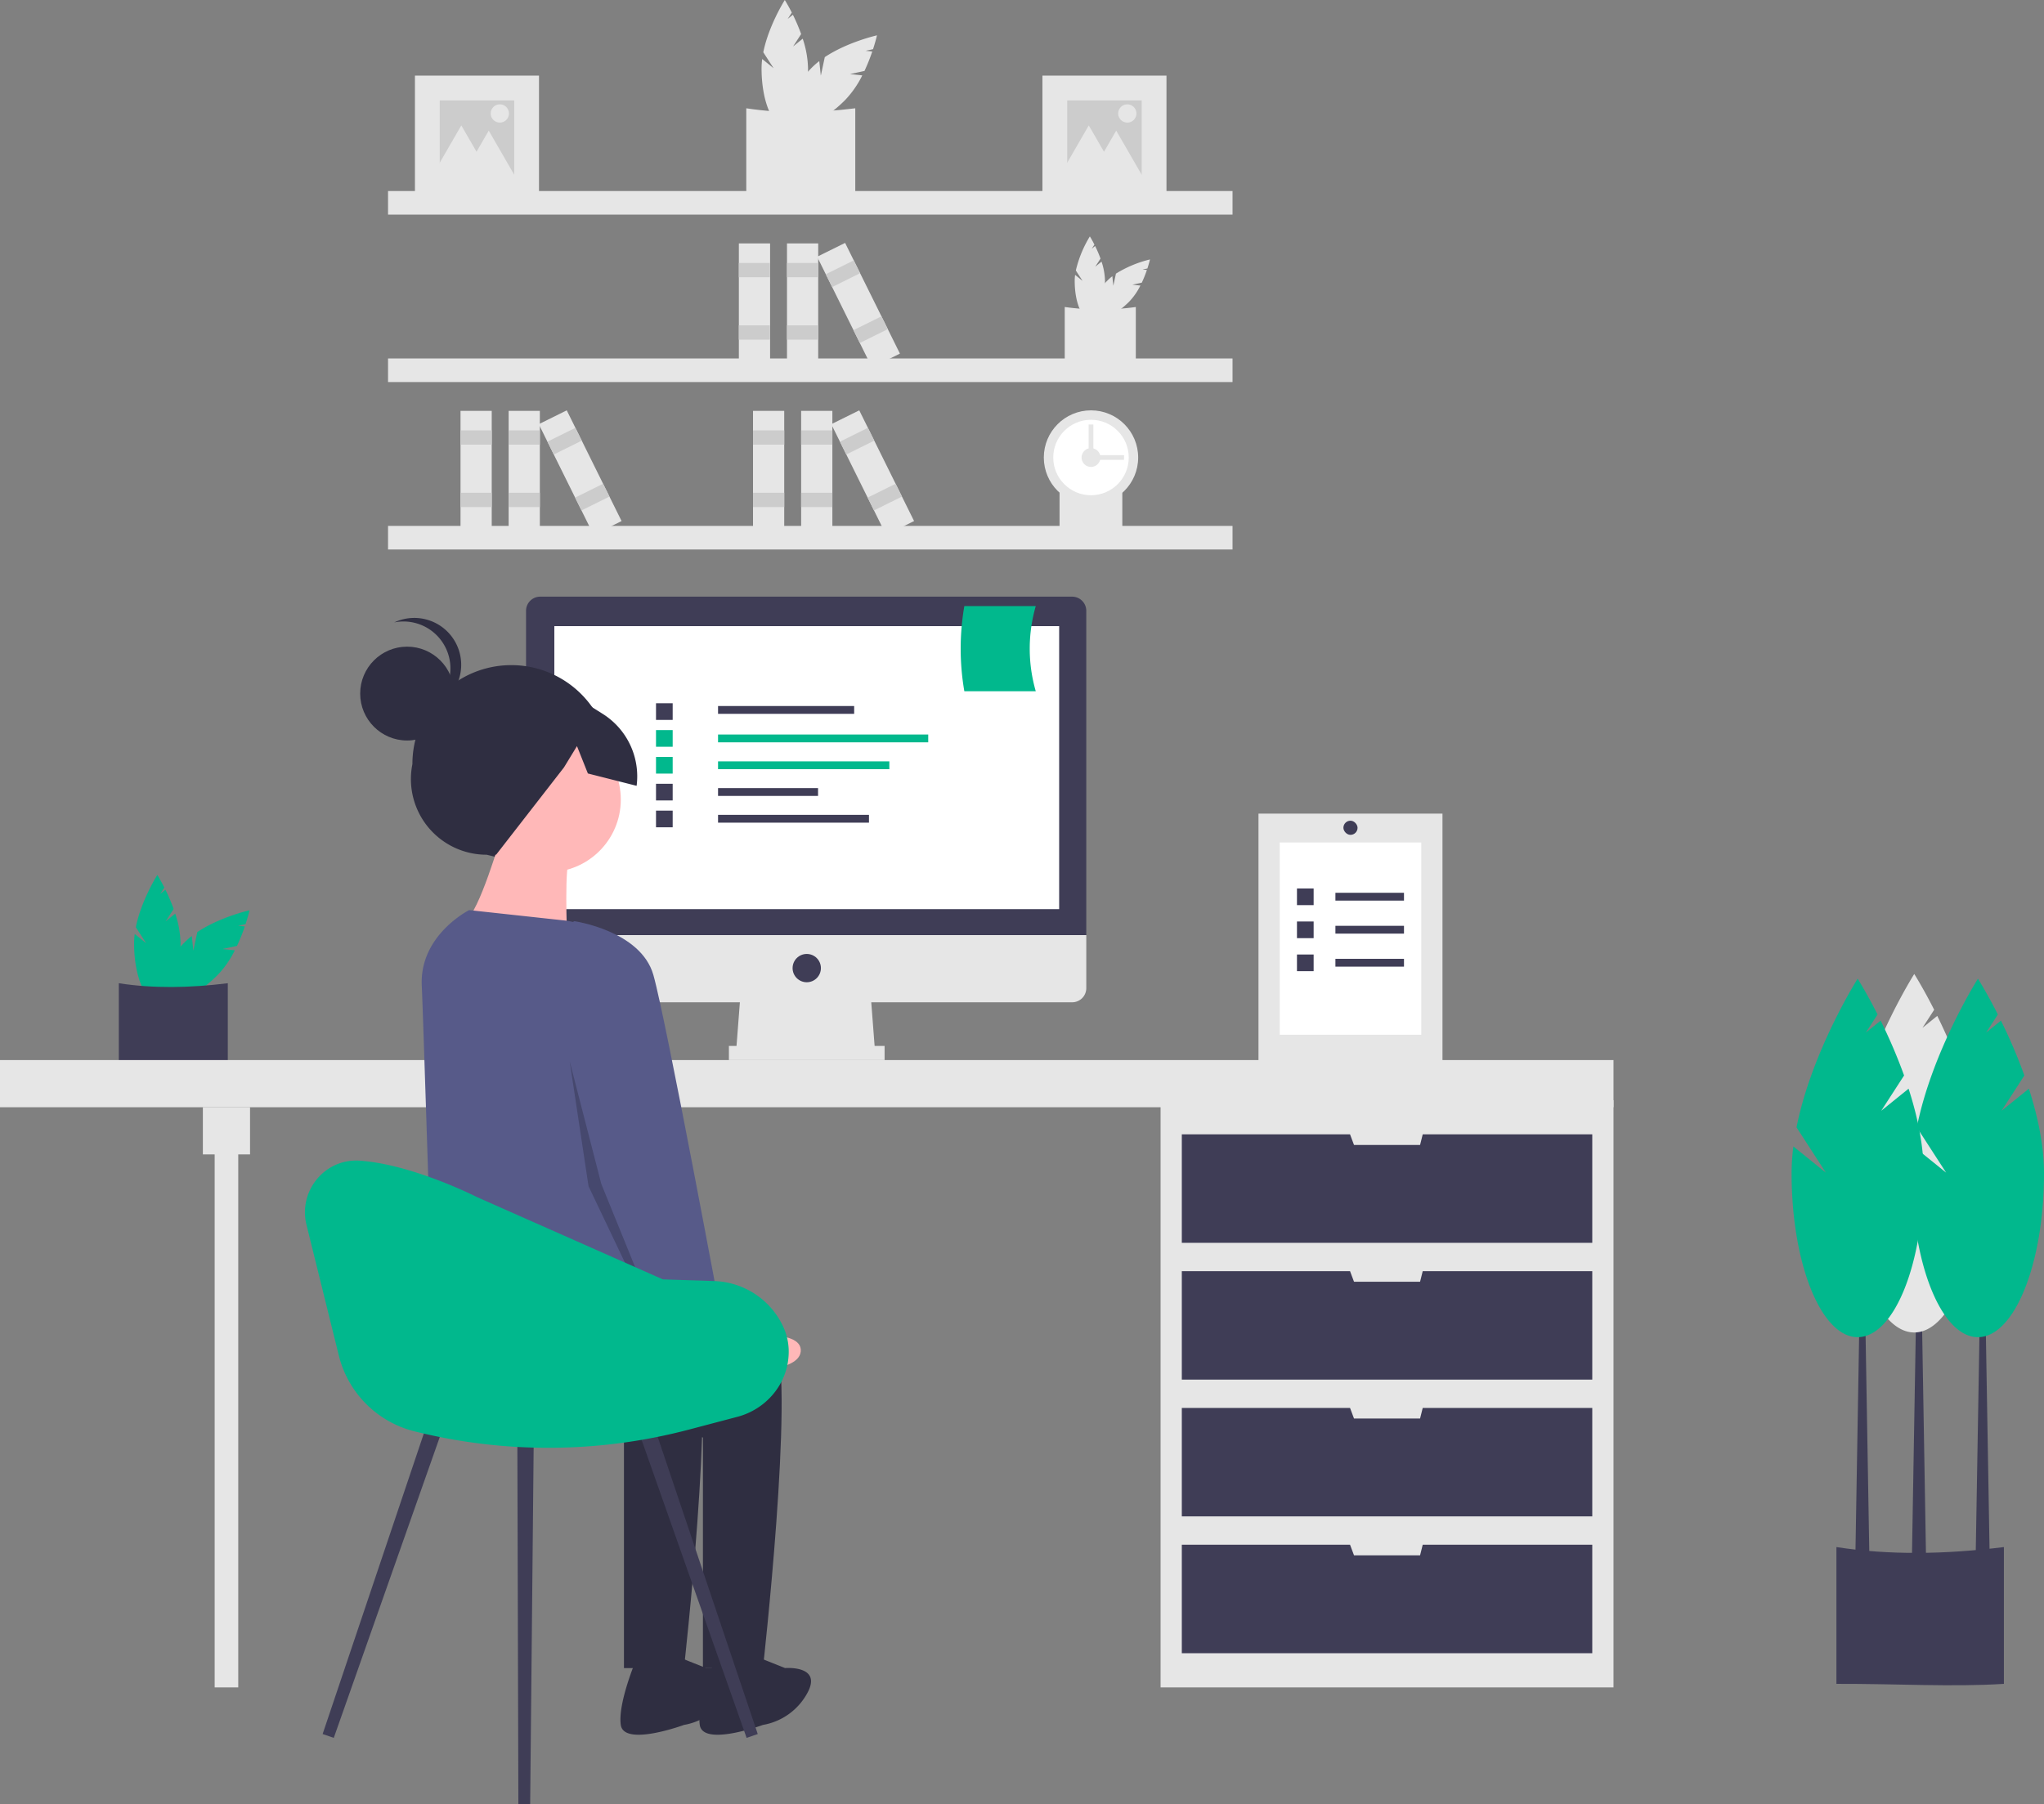 <svg xmlns="http://www.w3.org/2000/svg" data-name="Layer 1" width="882.346" height="778.999" viewBox="0 0 882.346 778.999" xmlns:xlink="http://www.w3.org/1999/xlink"><rect x="0" y="0" width="882.346" height="778.999" fill="#808080" stroke="none"/><title>remotely</title><path d="M501.189,80.561l3.47-5.362a80.387,80.387,0,0,0-3.56-8.333l-2.244,1.812,1.776-2.745c-1.693-3.333-3.025-5.432-3.025-5.432s-6.958,10.965-9.283,22.575l4.452,6.881-4.929-3.981a32.522,32.522,0,0,0-.27,4.078c0,13.75,4.491,24.896,10.03,24.896s10.03-11.146,10.03-24.896a42.818,42.818,0,0,0-2.295-12.847Z" transform="translate(-158.827 -60.501)" fill="#e6e6e6"/><path d="M525.747,92.481l6.245-1.338a80.386,80.386,0,0,0,3.375-8.409l-2.868-.305,3.197-.685c1.159-3.554,1.702-5.98,1.702-5.98s-12.674,2.833-22.527,9.399l-1.717,8.014-.67-6.3a32.524,32.524,0,0,0-3.075,2.693c-9.722,9.722-14.429,20.779-10.512,24.696s14.974-.789,24.696-10.512a42.818,42.818,0,0,0,7.462-10.707Z" transform="translate(-158.827 -60.501)" fill="#e6e6e6"/><path d="M528.028,145.685c-14.481.926-30.26-.054-47.046,0V107.253c14.791,2.303,30.565,2.066,47.046,0Z" transform="translate(-158.827 -60.501)" fill="#e6e6e6"/><path d="M631.628,175.652l2.263-3.497a52.424,52.424,0,0,0-2.321-5.434l-1.463,1.182,1.158-1.79c-1.104-2.173-1.973-3.543-1.973-3.543a50.241,50.241,0,0,0-6.054,14.722l2.903,4.487-3.214-2.596a21.21,21.21,0,0,0-.176,2.66c0,8.967,2.928,16.236,6.541,16.236s6.541-7.269,6.541-16.236a27.923,27.923,0,0,0-1.496-8.378Z" transform="translate(-158.827 -60.501)" fill="#e6e6e6"/><path d="M647.644,183.426l4.073-.873a52.421,52.421,0,0,0,2.201-5.484l-1.87-.199,2.085-.447c.756-2.317,1.11-3.9,1.11-3.9a50.241,50.241,0,0,0-14.691,6.129l-1.12,5.226-.437-4.109a21.208,21.208,0,0,0-2.005,1.756c-6.34,6.34-9.41,13.551-6.855,16.105s9.765-.515,16.105-6.855a27.923,27.923,0,0,0,4.866-6.982Z" transform="translate(-158.827 -60.501)" fill="#e6e6e6"/><path d="M649.131,218.122c-9.444.604-19.734-.035-30.681,0v-25.063a110.584,110.584,0,0,0,30.681,0Z" transform="translate(-158.827 -60.501)" fill="#e6e6e6"/><path d="M643.3,292.399c-8.339.533-17.425-.031-27.091,0V270.268a97.647,97.647,0,0,0,27.091,0Z" transform="translate(-158.827 -60.501)" fill="#e6e6e6"/><rect x="167.508" y="82.481" width="364.547" height="10.183" fill="#e6e6e6"/><rect x="167.508" y="154.78" width="364.547" height="10.183" fill="#e6e6e6"/><rect x="167.508" y="227.078" width="364.547" height="10.183" fill="#e6e6e6"/><circle cx="470.958" cy="197.548" r="20.366" fill="#e6e6e6"/><circle cx="470.958" cy="197.548" r="16.293" fill="#fff"/><circle cx="470.958" cy="197.548" r="4.073" fill="#e6e6e6"/><rect x="634.876" y="249.902" width="2.037" height="16.293" transform="translate(735.116 -438.347) rotate(90)" fill="#e6e6e6"/><rect x="628.767" y="243.793" width="2.037" height="16.293" transform="translate(1100.743 443.377) rotate(180)" fill="#e6e6e6"/><rect x="339.725" y="105.104" width="13.475" height="53.339" fill="#e6e6e6"/><rect x="339.725" y="113.526" width="13.475" height="6.176" fill="#ccc"/><rect x="339.725" y="140.476" width="13.475" height="6.176" fill="#ccc"/><rect x="318.951" y="105.104" width="13.475" height="53.339" fill="#e6e6e6"/><rect x="318.951" y="113.526" width="13.475" height="6.176" fill="#ccc"/><rect x="318.951" y="140.476" width="13.475" height="6.176" fill="#ccc"/><rect x="522.695" y="165.605" width="13.475" height="53.339" transform="translate(-189.171 194.366) rotate(-26.34)" fill="#e6e6e6"/><rect x="515.969" y="175.601" width="13.475" height="6.176" transform="translate(-183.842 189.971) rotate(-26.34)" fill="#ccc"/><rect x="527.926" y="199.753" width="13.475" height="6.176" transform="translate(-193.317 197.784) rotate(-26.34)" fill="#ccc"/><rect x="219.567" y="177.403" width="13.475" height="53.339" fill="#e6e6e6"/><rect x="219.567" y="185.825" width="13.475" height="6.176" fill="#ccc"/><rect x="219.567" y="212.775" width="13.475" height="6.176" fill="#ccc"/><rect x="198.793" y="177.403" width="13.475" height="53.339" fill="#e6e6e6"/><rect x="198.793" y="185.825" width="13.475" height="6.176" fill="#ccc"/><rect x="198.793" y="212.775" width="13.475" height="6.176" fill="#ccc"/><rect x="402.537" y="237.903" width="13.475" height="53.339" transform="translate(-233.724 148.559) rotate(-26.34)" fill="#e6e6e6"/><rect x="395.811" y="247.899" width="13.475" height="6.176" transform="translate(-228.395 144.164) rotate(-26.34)" fill="#ccc"/><rect x="407.769" y="272.051" width="13.475" height="6.176" transform="translate(-237.87 151.977) rotate(-26.34)" fill="#ccc"/><rect x="345.835" y="177.403" width="13.475" height="53.339" fill="#e6e6e6"/><rect x="345.835" y="185.825" width="13.475" height="6.176" fill="#ccc"/><rect x="345.835" y="212.775" width="13.475" height="6.176" fill="#ccc"/><rect x="325.061" y="177.403" width="13.475" height="53.339" fill="#e6e6e6"/><rect x="325.061" y="185.825" width="13.475" height="6.176" fill="#ccc"/><rect x="325.061" y="212.775" width="13.475" height="6.176" fill="#ccc"/><rect x="528.805" y="237.903" width="13.475" height="53.339" transform="translate(-220.615 204.582) rotate(-26.34)" fill="#e6e6e6"/><rect x="522.079" y="247.899" width="13.475" height="6.176" transform="translate(-215.286 200.188) rotate(-26.34)" fill="#ccc"/><rect x="534.036" y="272.051" width="13.475" height="6.176" transform="translate(-224.76 208.001) rotate(-26.34)" fill="#ccc"/><rect x="449.987" y="32.646" width="53.556" height="53.556" fill="#e6e6e6"/><rect x="460.699" y="43.357" width="32.134" height="32.134" fill="#ccc"/><polygon points="470 54.143 476.814 65.944 483.627 77.745 470 77.745 456.373 77.745 463.187 65.944 470 54.143" fill="#e6e6e6"/><polygon points="481.839 56.398 488.653 68.199 495.466 80 481.839 80 468.212 80 475.026 68.199 481.839 56.398" fill="#e6e6e6"/><circle cx="486.631" cy="48.994" r="3.946" fill="#e6e6e6"/><rect x="179.123" y="32.646" width="53.556" height="53.556" fill="#e6e6e6"/><rect x="189.834" y="43.357" width="32.134" height="32.134" fill="#ccc"/><polygon points="199.136 54.143 205.949 65.944 212.763 77.745 199.136 77.745 185.509 77.745 192.322 65.944 199.136 54.143" fill="#e6e6e6"/><polygon points="210.975 56.398 217.788 68.199 224.601 80 210.975 80 197.348 80 204.161 68.199 210.975 56.398" fill="#e6e6e6"/><circle cx="215.766" cy="48.994" r="3.946" fill="#e6e6e6"/><path d="M230.324,458.345l3.47-5.362a80.387,80.387,0,0,0-3.56-8.333l-2.244,1.812,1.776-2.745c-1.693-3.333-3.025-5.432-3.025-5.432s-6.958,10.965-9.283,22.575l4.452,6.881-4.929-3.981a32.524,32.524,0,0,0-.27,4.078c0,13.75,4.491,24.896,10.03,24.896s10.03-11.146,10.03-24.896a42.818,42.818,0,0,0-2.295-12.847Z" transform="translate(-158.827 -60.501)" fill="#01b88d"/><path d="M254.882,470.266l6.245-1.338a80.386,80.386,0,0,0,3.375-8.409l-2.868-.305,3.197-.685c1.159-3.554,1.702-5.98,1.702-5.98s-12.674,2.833-22.527,9.399l-1.717,8.014-.67-6.3a32.524,32.524,0,0,0-3.075,2.693c-9.722,9.722-14.429,20.779-10.512,24.696s14.974-.789,24.696-10.512a42.818,42.818,0,0,0,7.462-10.707Z" transform="translate(-158.827 -60.501)" fill="#01b88d"/><path d="M257.163,523.469c-14.481.926-30.26-.054-47.046,0V485.038c14.791,2.303,30.565,2.066,47.046,0Z" transform="translate(-158.827 -60.501)" fill="#3f3d56"/><rect x="500.998" y="475.031" width="195.511" height="253.554" fill="#e6e6e6"/><rect x="92.664" y="488.269" width="10.183" height="240.316" fill="#e6e6e6"/><rect y="457.72" width="696.509" height="20.366" fill="#e6e6e6"/><rect x="87.573" y="478.086" width="20.366" height="20.366" fill="#e6e6e6"/><polygon points="614.155 489.796 613.009 494.379 584.497 494.379 582.779 489.796 510.162 489.796 510.162 536.638 687.344 536.638 687.344 489.796 614.155 489.796" fill="#3f3d56"/><polygon points="614.155 548.857 613.009 553.439 584.497 553.439 582.779 548.857 510.162 548.857 510.162 595.698 687.344 595.698 687.344 548.857 614.155 548.857" fill="#3f3d56"/><polygon points="614.155 607.918 613.009 612.5 584.497 612.5 582.779 607.918 510.162 607.918 510.162 654.759 687.344 654.759 687.344 607.918 614.155 607.918" fill="#3f3d56"/><polygon points="614.155 666.979 613.009 671.561 584.497 671.561 582.779 666.979 510.162 666.979 510.162 713.82 687.344 713.82 687.344 666.979 614.155 666.979" fill="#3f3d56"/><polygon points="377.785 454.665 317.706 454.665 319.742 428.19 375.748 428.19 377.785 454.665" fill="#e6e6e6"/><rect x="314.651" y="451.611" width="67.207" height="6.11" fill="#e6e6e6"/><path d="M621.639,318.128H392.015a6.11,6.11,0,0,0-6.11,6.11V464.252H627.748V324.237A6.11,6.11,0,0,0,621.639,318.128Z" transform="translate(-158.827 -60.501)" fill="#3f3d56"/><path d="M385.905,464.252V487.163a6.11,6.11,0,0,0,6.11,6.11h229.624a6.11,6.11,0,0,0,6.11-6.11V464.252Z" transform="translate(-158.827 -60.501)" fill="#e6e6e6"/><rect x="239.298" y="270.355" width="217.914" height="122.195" fill="#fff"/><circle cx="348.254" cy="418.007" r="6.11" fill="#3f3d56"/><path d="M1023.862,787.558c-22.254,1.424-46.502-.083-72.298,0V728.498c22.731,3.539,46.971,3.175,72.298,0Z" transform="translate(-158.827 -60.501)" fill="#3f3d56"/><polygon points="831.432 673.3 825.322 673.3 827.359 553.949 829.395 553.949 831.432 673.3" fill="#3f3d56"/><polygon points="858.926 674.107 852.816 674.107 854.853 554.755 856.889 554.755 858.926 674.107" fill="#3f3d56"/><polygon points="806.993 674.107 800.883 674.107 802.92 554.755 804.956 554.755 806.993 674.107" fill="#3f3d56"/><path d="M995.35,538.078l9.863-15.242a228.514,228.514,0,0,0-10.119-23.687l-6.378,5.151,5.05-7.804c-4.813-9.473-8.599-15.442-8.599-15.442s-19.78,31.17-26.389,64.173L971.435,564.786l-14.011-11.317a92.452,92.452,0,0,0-.769,11.593c0,39.086,12.765,70.771,28.512,70.771s28.512-31.685,28.512-70.771c0-12.117-2.741-24.794-6.523-36.521Z" transform="translate(-158.827 -60.501)" fill="#e6e6e6"/><path d="M1022.844,540.114l9.863-15.242a228.515,228.515,0,0,0-10.119-23.687l-6.378,5.151,5.05-7.804c-4.813-9.473-8.599-15.442-8.599-15.442s-19.78,31.17-26.389,64.173l12.656,19.56-14.011-11.317a92.452,92.452,0,0,0-.769,11.593c0,39.086,12.765,70.771,28.512,70.771s28.512-31.685,28.512-70.771c0-12.117-2.741-24.794-6.523-36.521Z" transform="translate(-158.827 -60.501)" fill="#01b88d"/><path d="M970.911,540.114l9.863-15.242a228.517,228.517,0,0,0-10.119-23.687l-6.378,5.151,5.05-7.804c-4.812-9.473-8.599-15.442-8.599-15.442s-19.78,31.17-26.389,64.173l12.656,19.56-14.011-11.317a92.452,92.452,0,0,0-.769,11.593c0,39.086,12.765,70.771,28.512,70.771s28.512-31.685,28.512-70.771c0-12.117-2.741-24.794-6.523-36.521Z" transform="translate(-158.827 -60.501)" fill="#01b88d"/><rect x="309.964" y="304.848" width="58.756" height="3.373" fill="#3f3d56"/><rect x="309.964" y="317.151" width="90.732" height="3.373" fill="#01b88d"/><rect x="309.964" y="328.742" width="73.945" height="3.373" fill="#01b88d"/><rect x="309.964" y="340.29" width="43.168" height="3.373" fill="#3f3d56"/><rect x="309.964" y="351.837" width="65.151" height="3.373" fill="#3f3d56"/><rect x="283.184" y="303.649" width="7.195" height="7.195" fill="#3f3d56"/><rect x="283.184" y="315.24" width="7.195" height="7.195" fill="#01b88d"/><rect x="283.184" y="326.831" width="7.195" height="7.195" fill="#01b88d"/><rect x="283.184" y="338.423" width="7.195" height="7.195" fill="#3f3d56"/><rect x="283.184" y="350.014" width="7.195" height="7.195" fill="#3f3d56"/><path d="M605.942,358.963H575.109a107.84,107.84,0,0,1,0-36.763h30.833A66.148,66.148,0,0,0,605.942,358.963Z" transform="translate(-158.827 -60.501)" fill="#01b88d"/><path d="M381.591,432.645l-12.685-3.092a32.657,32.657,0,0,1-32.051-39.124v0a42.685,42.685,0,0,1,42.631-42.738h0a42.685,42.685,0,0,1,42.738,42.631v0C429.417,415.35,406.891,438.812,381.591,432.645Z" transform="translate(-158.827 -60.501)" fill="#2f2e41"/><circle cx="236.62" cy="345.243" r="31.364" fill="#ffb8b8"/><path d="M374.992,422.108s-9.545,32.727-15,35.455,43.636,6.818,43.636,6.818-1.364-31.364,1.364-34.091S374.992,422.108,374.992,422.108Z" transform="translate(-158.827 -60.501)" fill="#ffb8b8"/><path d="M424.083,623.926s61.364-5.455,69.546,15S488.174,780.745,488.174,780.745H462.265V681.199s-110.472-31.402-110.472-42.311S424.083,623.926,424.083,623.926Z" transform="translate(-158.827 -60.501)" fill="#2f2e41"/><path d="M484.083,775.29l13.636,5.455s16.364-1.364,9.545,10.909A27.004,27.004,0,0,1,488.174,805.29s-25.909,9.545-27.273,0,6.818-28.636,6.818-28.636Z" transform="translate(-158.827 -60.501)" fill="#2f2e41"/><path d="M389.992,623.926s61.364-5.455,69.546,15S454.083,780.745,454.083,780.745H428.174V681.199s-78.418-18.164-78.418-29.073c0-5.125-5.343-31.171,4.073-36.658C364.457,609.274,389.992,623.926,389.992,623.926Z" transform="translate(-158.827 -60.501)" fill="#2f2e41"/><path d="M449.992,775.29l13.636,5.455s16.364-1.364,9.545,10.909A27.004,27.004,0,0,1,454.083,805.29s-25.909,9.545-27.273,0,6.818-28.636,6.818-28.636Z" transform="translate(-158.827 -60.501)" fill="#2f2e41"/><path d="M361.356,453.471l40.98,4.454a30.182,30.182,0,0,1,26.269,23.767L444.538,557.108s5.455,75-5.455,79.091-25.909-16.364-46.364-13.636-47.046,8.864-47.046,8.864S341.451,497.179,340.901,486.199C339.801,464.248,361.356,453.471,361.356,453.471Z" transform="translate(-158.827 -60.501)" fill="#575a89"/><path d="M458.427,627.823l16.824,9.908s30.183-4.331,29.241,6.278-33.889,8.559-33.889,8.559l-20.275-12.493Z" transform="translate(-158.827 -60.501)" fill="#ffb8b8"/><circle cx="175.743" cy="299.475" r="20.26" fill="#2f2e41"/><path d="M353.263,349.085a20.25,20.25,0,0,0-24.247-19.836,20.25,20.25,0,1,1,12.63,38.165A20.243,20.243,0,0,0,353.263,349.085Z" transform="translate(-158.827 -60.501)" fill="#2f2e41"/><path d="M370.643,360.575l27.313-5.029,21.005,13.165a31.863,31.863,0,0,1,14.678,31.095l-21.037-5.332-4.711-11.812-5.61,9.196-29.334,37.75-16.47-10.488-14.683-23.009Z" transform="translate(-158.827 -60.501)" fill="#2f2e41"/><path d="M393.136,465.071l13.636-6.818s28.636,4.091,34.091,23.182,30,151.364,30,151.364L447.681,643.708l-32.727-80.455Z" transform="translate(-158.827 -60.501)" fill="#575a89"/><polygon points="245.917 458.23 259.565 511.205 283.767 570.701 282.928 572.761 254.063 512.199 245.917 458.23" opacity="0.2"/><polygon points="144.084 750.379 139.271 748.721 185.896 610.231 192.636 612.553 144.084 750.379" fill="#3f3d56"/><polygon points="322.291 750.379 327.105 748.721 280.479 610.231 273.74 612.553 322.291 750.379" fill="#3f3d56"/><polygon points="223.77 778.981 228.861 778.999 230.443 617.107 223.315 617.082 223.77 778.981" fill="#3f3d56"/><path d="M291.127,589.357l13.966,56.445a44.826,44.826,0,0,0,32.642,32.721l0,0a238.26,238.26,0,0,0,118.547-.764l20.851-5.499c12.116-3.195,21.227-13.601,22.089-26.101a25.685,25.685,0,0,0-2.323-12.872q-.122-.26-.246-.515a34.064,34.064,0,0,0-29.598-19.138l-22.089-.713L364.521,577.282s-27.667-14.053-50.412-15.626C299.089,560.617,287.51,574.741,291.127,589.357Z" transform="translate(-158.827 -60.501)" fill="#01b88d"/><rect x="543.257" y="351.309" width="79.426" height="107.939" fill="#e6e6e6"/><rect x="552.421" y="363.764" width="61.097" height="83.03" fill="#fff"/><rect x="576.467" y="385.492" width="29.602" height="3.373" fill="#3f3d56"/><rect x="559.87" y="383.625" width="7.195" height="7.195" fill="#3f3d56"/><rect x="576.467" y="399.748" width="29.602" height="3.373" fill="#3f3d56"/><rect x="559.87" y="397.881" width="7.195" height="7.195" fill="#3f3d56"/><rect x="576.467" y="414.004" width="29.602" height="3.373" fill="#3f3d56"/><rect x="559.87" y="412.137" width="7.195" height="7.195" fill="#3f3d56"/><rect x="579.915" y="354.364" width="6.11" height="6.11" rx="3.055" fill="#3f3d56"/></svg>